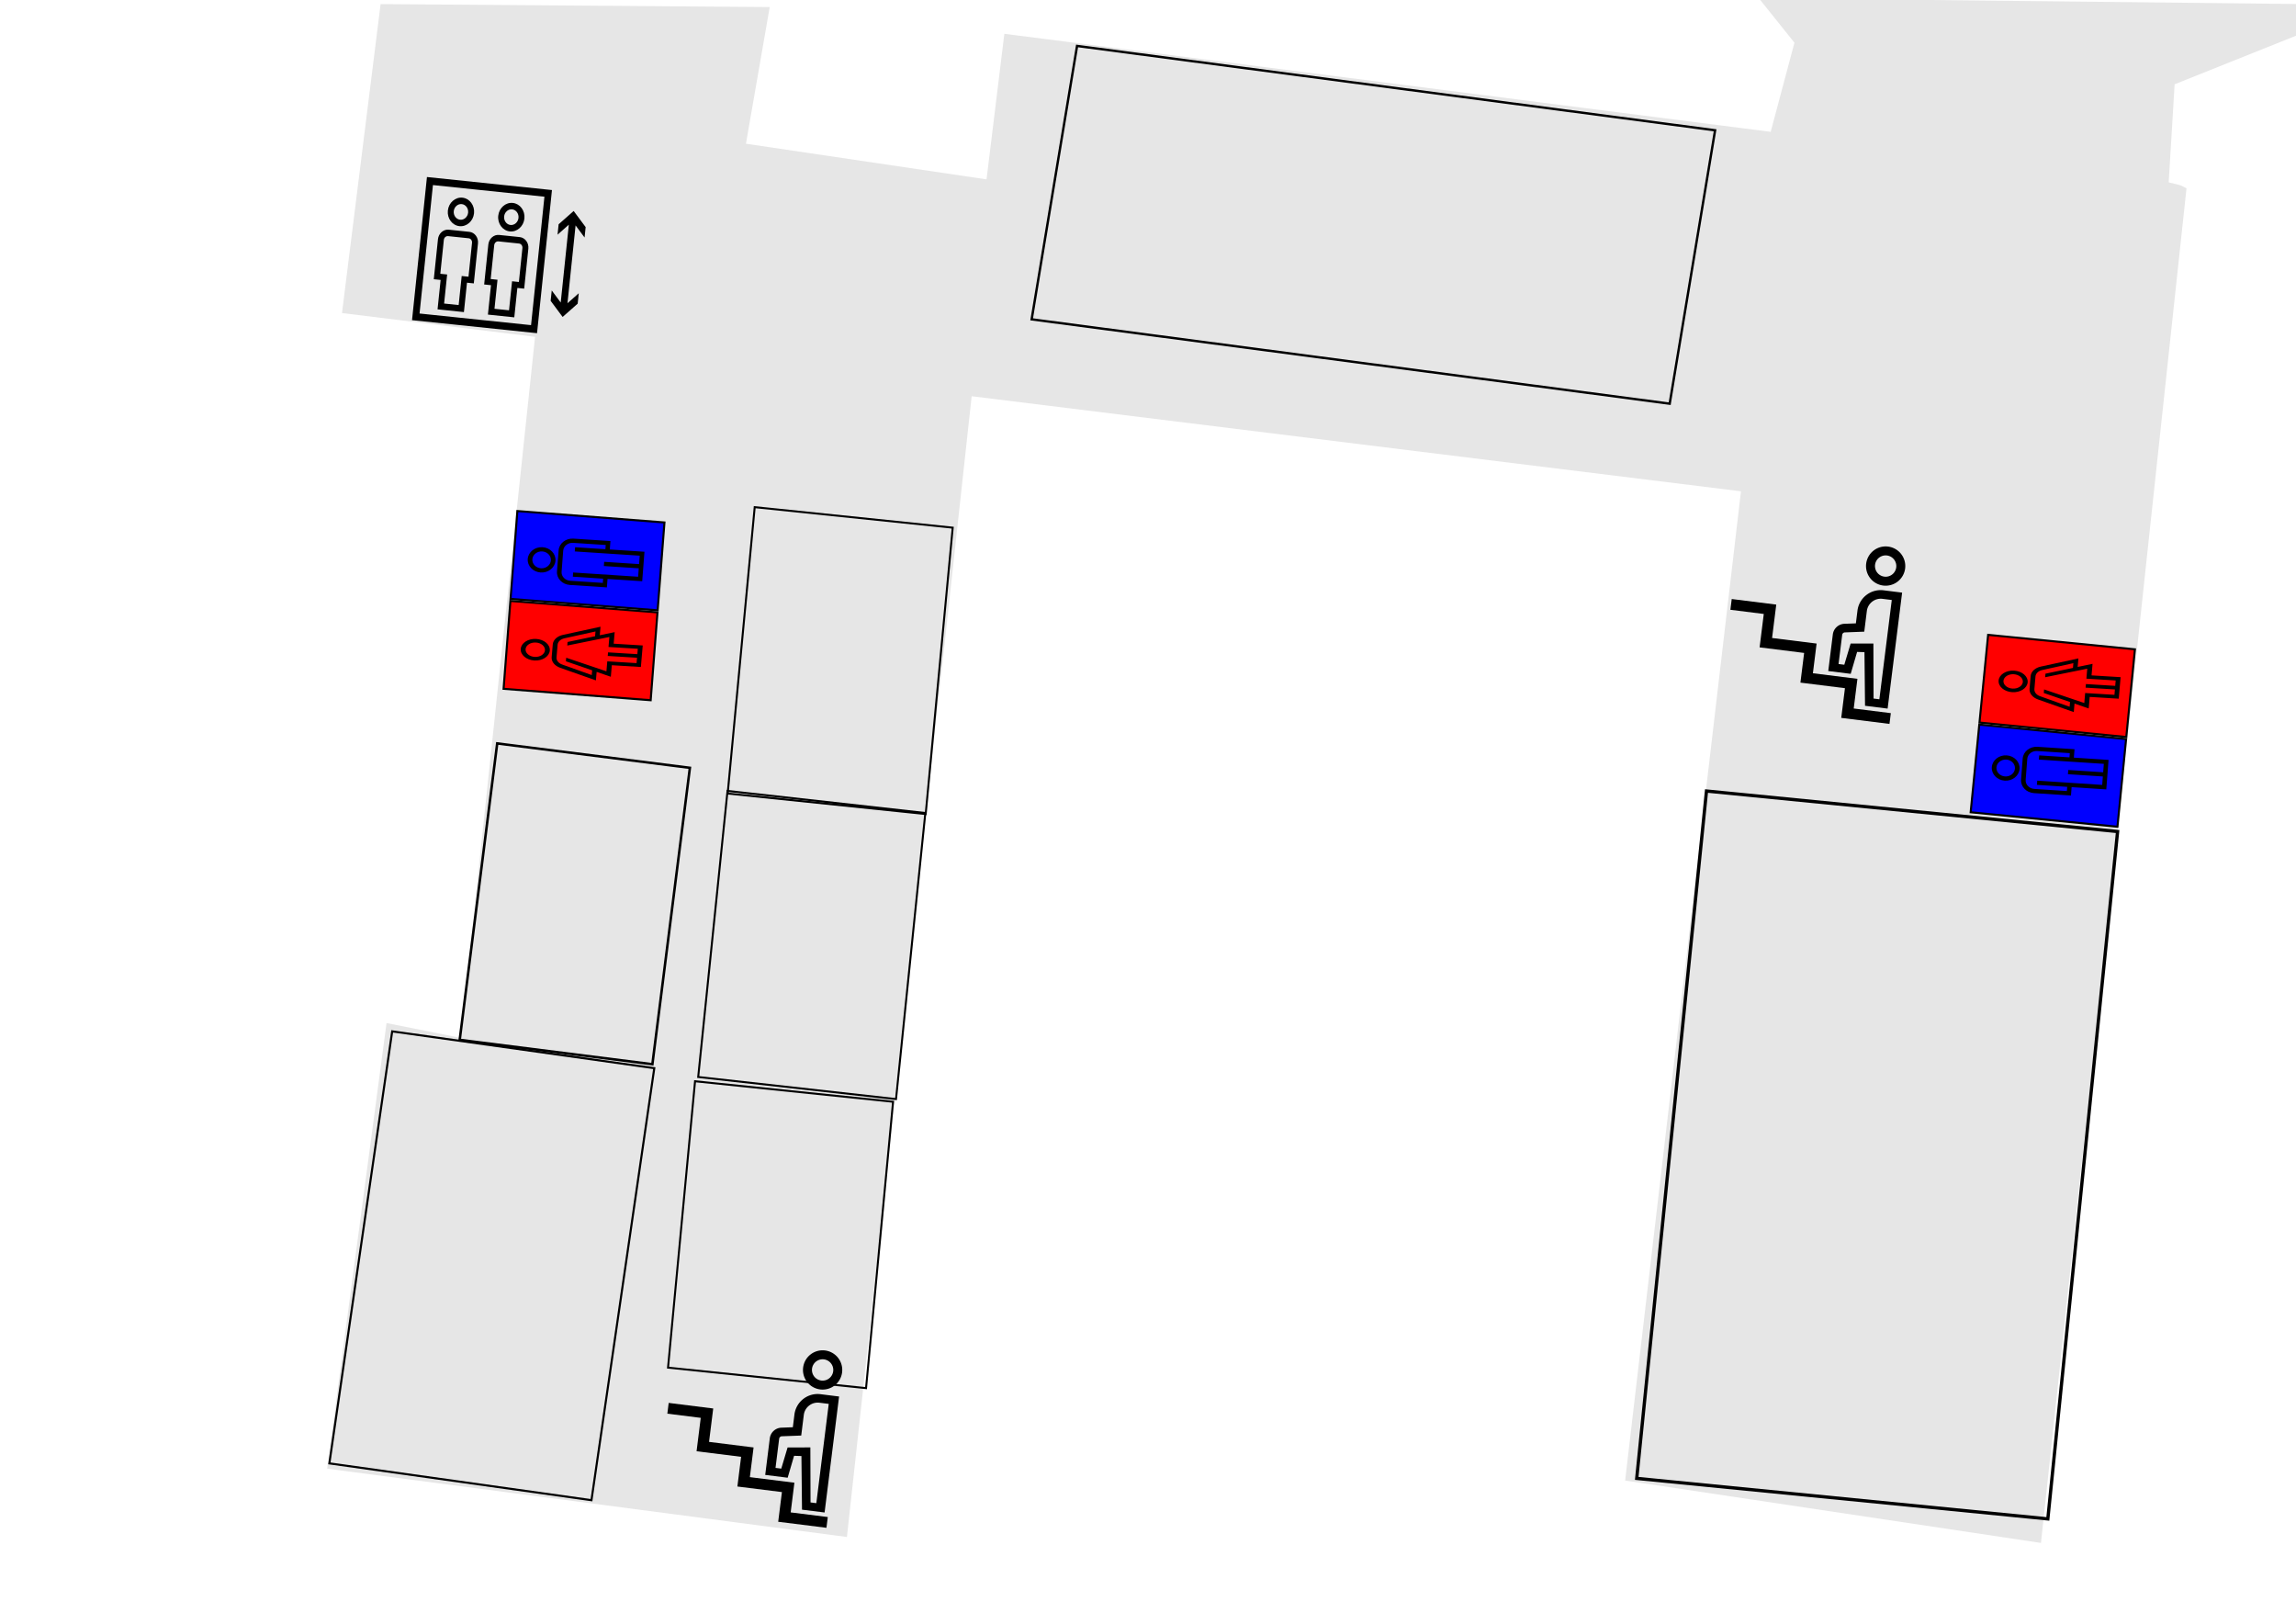 <?xml version="1.0" encoding="UTF-8" standalone="no"?>
<!-- Created with Inkscape (http://www.inkscape.org/) -->

<svg
   width="297mm"
   height="210mm"
   viewBox="0 0 297 210"
   version="1.1"
   id="svg1"
   xml:space="preserve"
   inkscape:version="1.4.2 (f4327f4, 2025-05-13)"
   sodipodi:docname="5253.svg"
   xmlns:inkscape="http://www.inkscape.org/namespaces/inkscape"
   xmlns:sodipodi="http://sodipodi.sourceforge.net/DTD/sodipodi-0.dtd"
   xmlns:xlink="http://www.w3.org/1999/xlink"
   xmlns="http://www.w3.org/2000/svg"
   xmlns:svg="http://www.w3.org/2000/svg"><sodipodi:namedview
     id="namedview1"
     pagecolor="#ffffff"
     bordercolor="#000000"
     borderopacity="0.25"
     inkscape:showpageshadow="2"
     inkscape:pageopacity="0.0"
     inkscape:pagecheckerboard="0"
     inkscape:deskcolor="#d1d1d1"
     inkscape:document-units="mm"
     inkscape:zoom="0.71"
     inkscape:cx="637.32394"
     inkscape:cy="495.07042"
     inkscape:window-width="1920"
     inkscape:window-height="991"
     inkscape:window-x="-9"
     inkscape:window-y="-9"
     inkscape:window-maximized="1"
     inkscape:current-layer="layer1"><inkscape:page
       x="0"
       y="0"
       width="297"
       height="210"
       id="page2"
       margin="0"
       bleed="0" /></sodipodi:namedview><defs
     id="defs1" /><g
     inkscape:groupmode="layer"
     id="layer1"
     inkscape:label="トレース元"
     style="display:inline"><path
       style="fill:#e6e6e6;stroke-width:0.265"
       d="m 298.59,3.988 -17.29,6.916 -0.768,12.679 1.537,0.384 0.768,0.384 -18.827,175.203 -53.79,-8.069 14.984,-127.944 -99.512,-12.295 -16.137,147.539 -67.238,-8.837 7.684,-57.633 9.605,1.921 L 69.213,43.562 44.239,40.489 49.233,0.53 99.566,0.914 96.492,18.588 l 31.122,4.611 2.305,-18.827 99.128,12.679 3.074,-11.527 -4.611,-5.763 70.696,0.768 z"
       id="path34"
       sodipodi:insensitive="true"
       inkscape:label="Base" /></g><g
     inkscape:groupmode="layer"
     id="layer2"
     inkscape:label="Floor1"><rect
       style="fill:none;stroke:#000000;stroke-width:0.323;stroke-dasharray:none;stroke-opacity:1"
       id="rect40"
       width="25.124"
       height="38.643"
       x="75.875"
       y="87.319"
       transform="rotate(7.21)"
       inkscape:label="room5215" /><rect
       style="fill:none;stroke:#000000;stroke-width:0.27;stroke-dasharray:none;stroke-opacity:1"
       id="rect41"
       width="34.247"
       height="56.438"
       x="69.424"
       y="124.99"
       transform="matrix(0.99,0.139,-0.144,0.99,0,0)"
       inkscape:label="room5214" /><rect
       style="fill:none;stroke:#000000;stroke-width:0.256;stroke-dasharray:none;stroke-opacity:1"
       id="rect42"
       width="25.743"
       height="37.186"
       x="102.622"
       y="129.792"
       transform="matrix(0.995,0.103,-0.094,0.996,0,0)"
       inkscape:label="room5216" /><rect
       style="fill:none;stroke:#000000;stroke-width:0.256;stroke-dasharray:none;stroke-opacity:1"
       id="rect43"
       width="25.743"
       height="37.186"
       x="104.035"
       y="91.199"
       transform="matrix(0.994,0.111,-0.102,0.995,0,0)"
       inkscape:label="room5217" /><rect
       style="fill:none;stroke:#000000;stroke-width:0.256;stroke-dasharray:none;stroke-opacity:1"
       id="room5218"
       width="25.743"
       height="37.186"
       x="103.327"
       y="55.171"
       transform="matrix(0.995,0.103,-0.094,0.996,0,0)" /><rect
       style="fill:none;stroke:#000000;stroke-width:0.307;stroke-dasharray:none;stroke-opacity:1"
       id="rect44"
       width="83.282"
       height="35.823"
       x="138.543"
       y="-12.368"
       transform="matrix(0.991,0.131,-0.164,0.987,0,0)"
       inkscape:label="roomYUME" /><rect
       style="fill:#ff0000;stroke:#000000;stroke-width:0.265;stroke-dasharray:none;stroke-opacity:1"
       id="rect45"
       width="19.085"
       height="11.398"
       x="71.834"
       y="72.385"
       transform="rotate(4.435)"
       inkscape:label="toiletW" /><rect
       style="fill:#0000ff;stroke:#000000;stroke-width:0.265;stroke-dasharray:none;stroke-opacity:1"
       id="rect46"
       width="19.085"
       height="11.398"
       x="71.834"
       y="60.722"
       transform="rotate(4.435)"
       inkscape:label="toiletM" /><rect
       style="fill:none;stroke:#000000;stroke-width:0.424;stroke-dasharray:none;stroke-opacity:1"
       id="rect47"
       width="53.446"
       height="89.346"
       x="229.991"
       y="80.168"
       transform="matrix(0.995,0.098,-0.101,0.995,0,0)"
       inkscape:label="Science Experiment" /><rect
       style="fill:#ff0000;stroke:#000000;stroke-width:0.265;stroke-dasharray:none;stroke-opacity:1"
       id="rect48"
       width="19.085"
       height="11.398"
       x="264.034"
       y="-67.914"
       transform="matrix(0.995,0.098,0.098,-0.995,0,0)"
       inkscape:label="toiletW" /><rect
       style="display:inline;fill:#0000ff;stroke:#000000;stroke-width:0.265;stroke-dasharray:none;stroke-opacity:1"
       id="rect49"
       width="19.085"
       height="11.398"
       x="264.034"
       y="-79.577"
       transform="matrix(0.995,0.098,0.098,-0.995,0,0)"
       inkscape:label="toiletM" /><path
       d="m 261.241,99.447 c 0.069,-0.901 -0.679,-1.687 -1.669,-1.751 -0.99,-0.065 -1.851,0.615 -1.92,1.517 -0.069,0.901 0.679,1.687 1.669,1.751 0.99,0.065 1.851,-0.615 1.92,-1.517 z m -2.99,-0.196 c 0.046,-0.601 0.62,-1.054 1.28,-1.011 0.659,0.043 1.159,0.567 1.113,1.168 -0.046,0.601 -0.62,1.054 -1.28,1.011 -0.659,-0.043 -1.159,-0.567 -1.113,-1.168 z m 3.394,-1.147 -0.209,2.723 c -0.069,0.901 0.679,1.687 1.669,1.751 l 4.785,0.313 0.084,-1.089 4.486,0.293 0.293,-3.813 -4.486,-0.293 0.084,-1.089 -4.785,-0.313 c -0.99,-0.065 -1.851,0.615 -1.92,1.517 z m 6.095,-0.696 -0.042,0.545 -3.918,-0.256 -0.042,0.545 8.403,0.549 -0.084,1.089 -4.516,-0.295 -0.042,0.545 4.516,0.295 -0.084,1.089 -8.403,-0.549 -0.042,0.545 3.918,0.256 -0.042,0.545 -4.217,-0.276 c -0.659,-0.043 -1.159,-0.567 -1.113,-1.168 l 0.209,-2.723 c 0.046,-0.601 0.62,-1.054 1.28,-1.011 z"
       id="path1-1-1"
       style="stroke-width:0.014"
       inkscape:label="toiletM" /><path
       d="m 53.298,41.407 16.171,1.686 1.93,-18.513 -16.171,-1.686 z m 2.705,-17.471 14.423,1.504 -1.732,16.611 -14.423,-1.504 z m 3.431,5.315 c 0.933,0.097 1.78,-0.651 1.886,-1.666 0.106,-1.015 -0.568,-1.922 -1.501,-2.019 -0.933,-0.097 -1.78,0.651 -1.886,1.666 -0.106,1.015 0.566,1.921 1.501,2.019 z m 0.297,-2.853 c 0.511,0.053 0.881,0.551 0.823,1.107 -0.058,0.556 -0.523,0.967 -1.034,0.913 -0.511,-0.053 -0.881,-0.551 -0.823,-1.107 0.058,-0.556 0.521,-0.967 1.034,-0.913 z m 0.982,3.587 -2.662,-0.278 c -0.693,-0.072 -1.32,0.482 -1.399,1.236 l -0.539,5.17 0.883,0.092 -0.397,3.803 3.411,0.356 0.397,-3.803 0.883,0.092 0.539,-5.17 c 0.076,-0.754 -0.423,-1.426 -1.116,-1.498 z m -0.108,5.804 -0.883,-0.092 -0.392,3.756 -1.882,-0.196 0.392,-3.756 -0.883,-0.092 0.457,-4.386 c 0.031,-0.295 0.276,-0.512 0.547,-0.484 l 2.662,0.278 c 0.271,0.028 0.467,0.291 0.436,0.586 l -0.457,4.386 z m 5.345,-5.859 c 0.933,0.097 1.78,-0.651 1.886,-1.666 0.106,-1.015 -0.568,-1.922 -1.501,-2.019 -0.933,-0.097 -1.78,0.651 -1.886,1.666 -0.106,1.015 0.568,1.922 1.501,2.019 z m 0.297,-2.853 c 0.511,0.053 0.881,0.551 0.823,1.107 -0.058,0.556 -0.523,0.967 -1.034,0.913 -0.511,-0.053 -0.881,-0.551 -0.823,-1.107 0.058,-0.556 0.523,-0.967 1.034,-0.913 z m 0.982,3.587 -2.662,-0.278 c -0.693,-0.072 -1.32,0.482 -1.399,1.236 l -0.539,5.17 0.883,0.092 -0.397,3.803 3.411,0.356 0.397,-3.803 0.883,0.092 0.539,-5.17 c 0.076,-0.754 -0.423,-1.426 -1.116,-1.498 z m -0.108,5.804 -0.883,-0.092 -0.392,3.756 -1.882,-0.196 0.392,-3.756 -0.883,-0.092 0.457,-4.386 c 0.031,-0.295 0.276,-0.512 0.547,-0.484 l 2.664,0.278 c 0.271,0.028 0.467,0.291 0.436,0.586 z m 7.334,-7.314 -1.049,10.065 1.46,-1.29 -0.14,1.345 -1.946,1.719 -1.55,-2.084 0.14,-1.345 1.162,1.563 1.049,-10.065 -1.46,1.29 0.14,-1.345 1.946,-1.719 1.55,2.084 -0.14,1.345 z"
       id="path1"
       style="stroke-width:0.023"
       inkscape:label="Elevator" /><g
       id="g55"
       transform="matrix(-0.024,-0.003,-0.003,0.024,248.254,70.706)"
       inkscape:label="Stairs"><polygon
         points="780,460 960,460 960,402 720,402 720,582 480,582 480,742 240,742 240,902 40,902 40,960 300,960 300,800 540,800 540,640 780,640 "
         id="polygon1" /><path
         d="M 165,230 A 105,105 0 1 0 60,125 105.12,105.12 0 0 0 165,230 Z m 0,-162 a 57,57 0 1 1 -57,57 57.06,57.06 0 0 1 57,-57 z"
         id="path1-9" /><path
         d="m 220.33,595.86 39.21,3.65 L 279,720 H 400 V 522.79 A 65.19,65.19 0 0 0 347.75,459.05 L 285,448.76 V 380 A 125.14,125.14 0 0 0 160,255 H 60 V 880 H 181.74 Z M 141.26,836 H 110 V 301 h 50 a 75.09,75.09 0 0 1 75,75 v 111.24 l 103.27,16.91 A 15,15 0 0 1 350,518.79 V 676 H 319 L 299.46,559.49 178.67,544.14 Z"
         id="path2" /></g><use
       x="0"
       y="0"
       xlink:href="#g55"
       id="use55"
       transform="translate(-137.509,103.97)"
       inkscape:label="Stairs" /><path
       d="m 71.854,72.524 c 0.069,-0.901 -0.679,-1.687 -1.669,-1.751 -0.99,-0.065 -1.851,0.615 -1.92,1.517 -0.069,0.901 0.679,1.687 1.669,1.751 0.99,0.065 1.851,-0.615 1.92,-1.517 z M 68.864,72.329 c 0.046,-0.601 0.62,-1.054 1.28,-1.011 0.659,0.043 1.159,0.567 1.113,1.168 -0.046,0.601 -0.62,1.054 -1.28,1.011 -0.659,-0.043 -1.159,-0.567 -1.113,-1.168 z m 3.394,-1.147 -0.209,2.723 c -0.069,0.901 0.679,1.687 1.669,1.751 l 4.785,0.313 0.084,-1.089 4.486,0.293 0.293,-3.813 -4.486,-0.293 0.084,-1.089 -4.785,-0.313 c -0.99,-0.065 -1.851,0.615 -1.92,1.517 z m 6.095,-0.696 -0.042,0.545 -3.918,-0.256 -0.042,0.545 8.403,0.549 -0.084,1.089 -4.516,-0.295 -0.042,0.545 4.516,0.295 -0.084,1.089 -8.403,-0.549 -0.042,0.545 3.918,0.256 -0.042,0.545 -4.217,-0.276 c -0.659,-0.043 -1.159,-0.567 -1.113,-1.168 l 0.209,-2.723 c 0.046,-0.601 0.62,-1.054 1.28,-1.011 z"
       id="path1-1"
       style="stroke-width:0.014"
       inkscape:label="toiletM" /><path
       d="m 71.119,84.145 c 0.066,-0.768 -0.722,-1.444 -1.759,-1.508 -1.036,-0.063 -1.933,0.509 -1.999,1.278 -0.066,0.768 0.722,1.444 1.759,1.508 1.036,0.063 1.933,-0.509 1.999,-1.278 z m -3.131,-0.192 c 0.044,-0.512 0.642,-0.894 1.333,-0.852 0.69,0.042 1.217,0.493 1.173,1.005 -0.044,0.512 -0.642,0.894 -1.333,0.852 -0.69,-0.042 -1.217,-0.493 -1.173,-1.005 z m 9.598,-1.795 0.095,-1.101 -4.858,1.054 c -0.366,0.079 -0.685,0.237 -0.921,0.458 -0.236,0.22 -0.374,0.486 -0.398,0.769 l -0.142,1.653 c -0.024,0.283 0.066,0.563 0.262,0.809 0.196,0.247 0.485,0.441 0.833,0.565 l 4.627,1.634 0.095,-1.101 1.834,0.631 0.129,-1.494 3.758,0.23 0.24,-2.785 -3.758,-0.23 0.129,-1.494 z m 1.128,1.518 3.789,0.232 -0.06,0.696 -3.789,-0.232 -0.04,0.464 3.789,0.232 -0.06,0.696 -3.789,-0.232 -0.111,1.292 -5.2,-1.757 -0.04,0.46 3.394,1.169 -0.053,0.614 -3.827,-1.366 c -0.47,-0.166 -0.763,-0.534 -0.73,-0.916 l 0.142,-1.652 c 0.033,-0.382 0.387,-0.711 0.879,-0.818 l 4.021,-0.886 -0.053,0.614 -3.558,0.744 -0.04,0.46 5.447,-1.105 z"
       id="path1-8"
       style="stroke-width:0.014"
       inkscape:label="toiletW" /><use
       x="0"
       y="0"
       xlink:href="#path1-8"
       id="use56"
       transform="translate(191.171,4.099)"
       inkscape:label="toiletW" /></g></svg>
